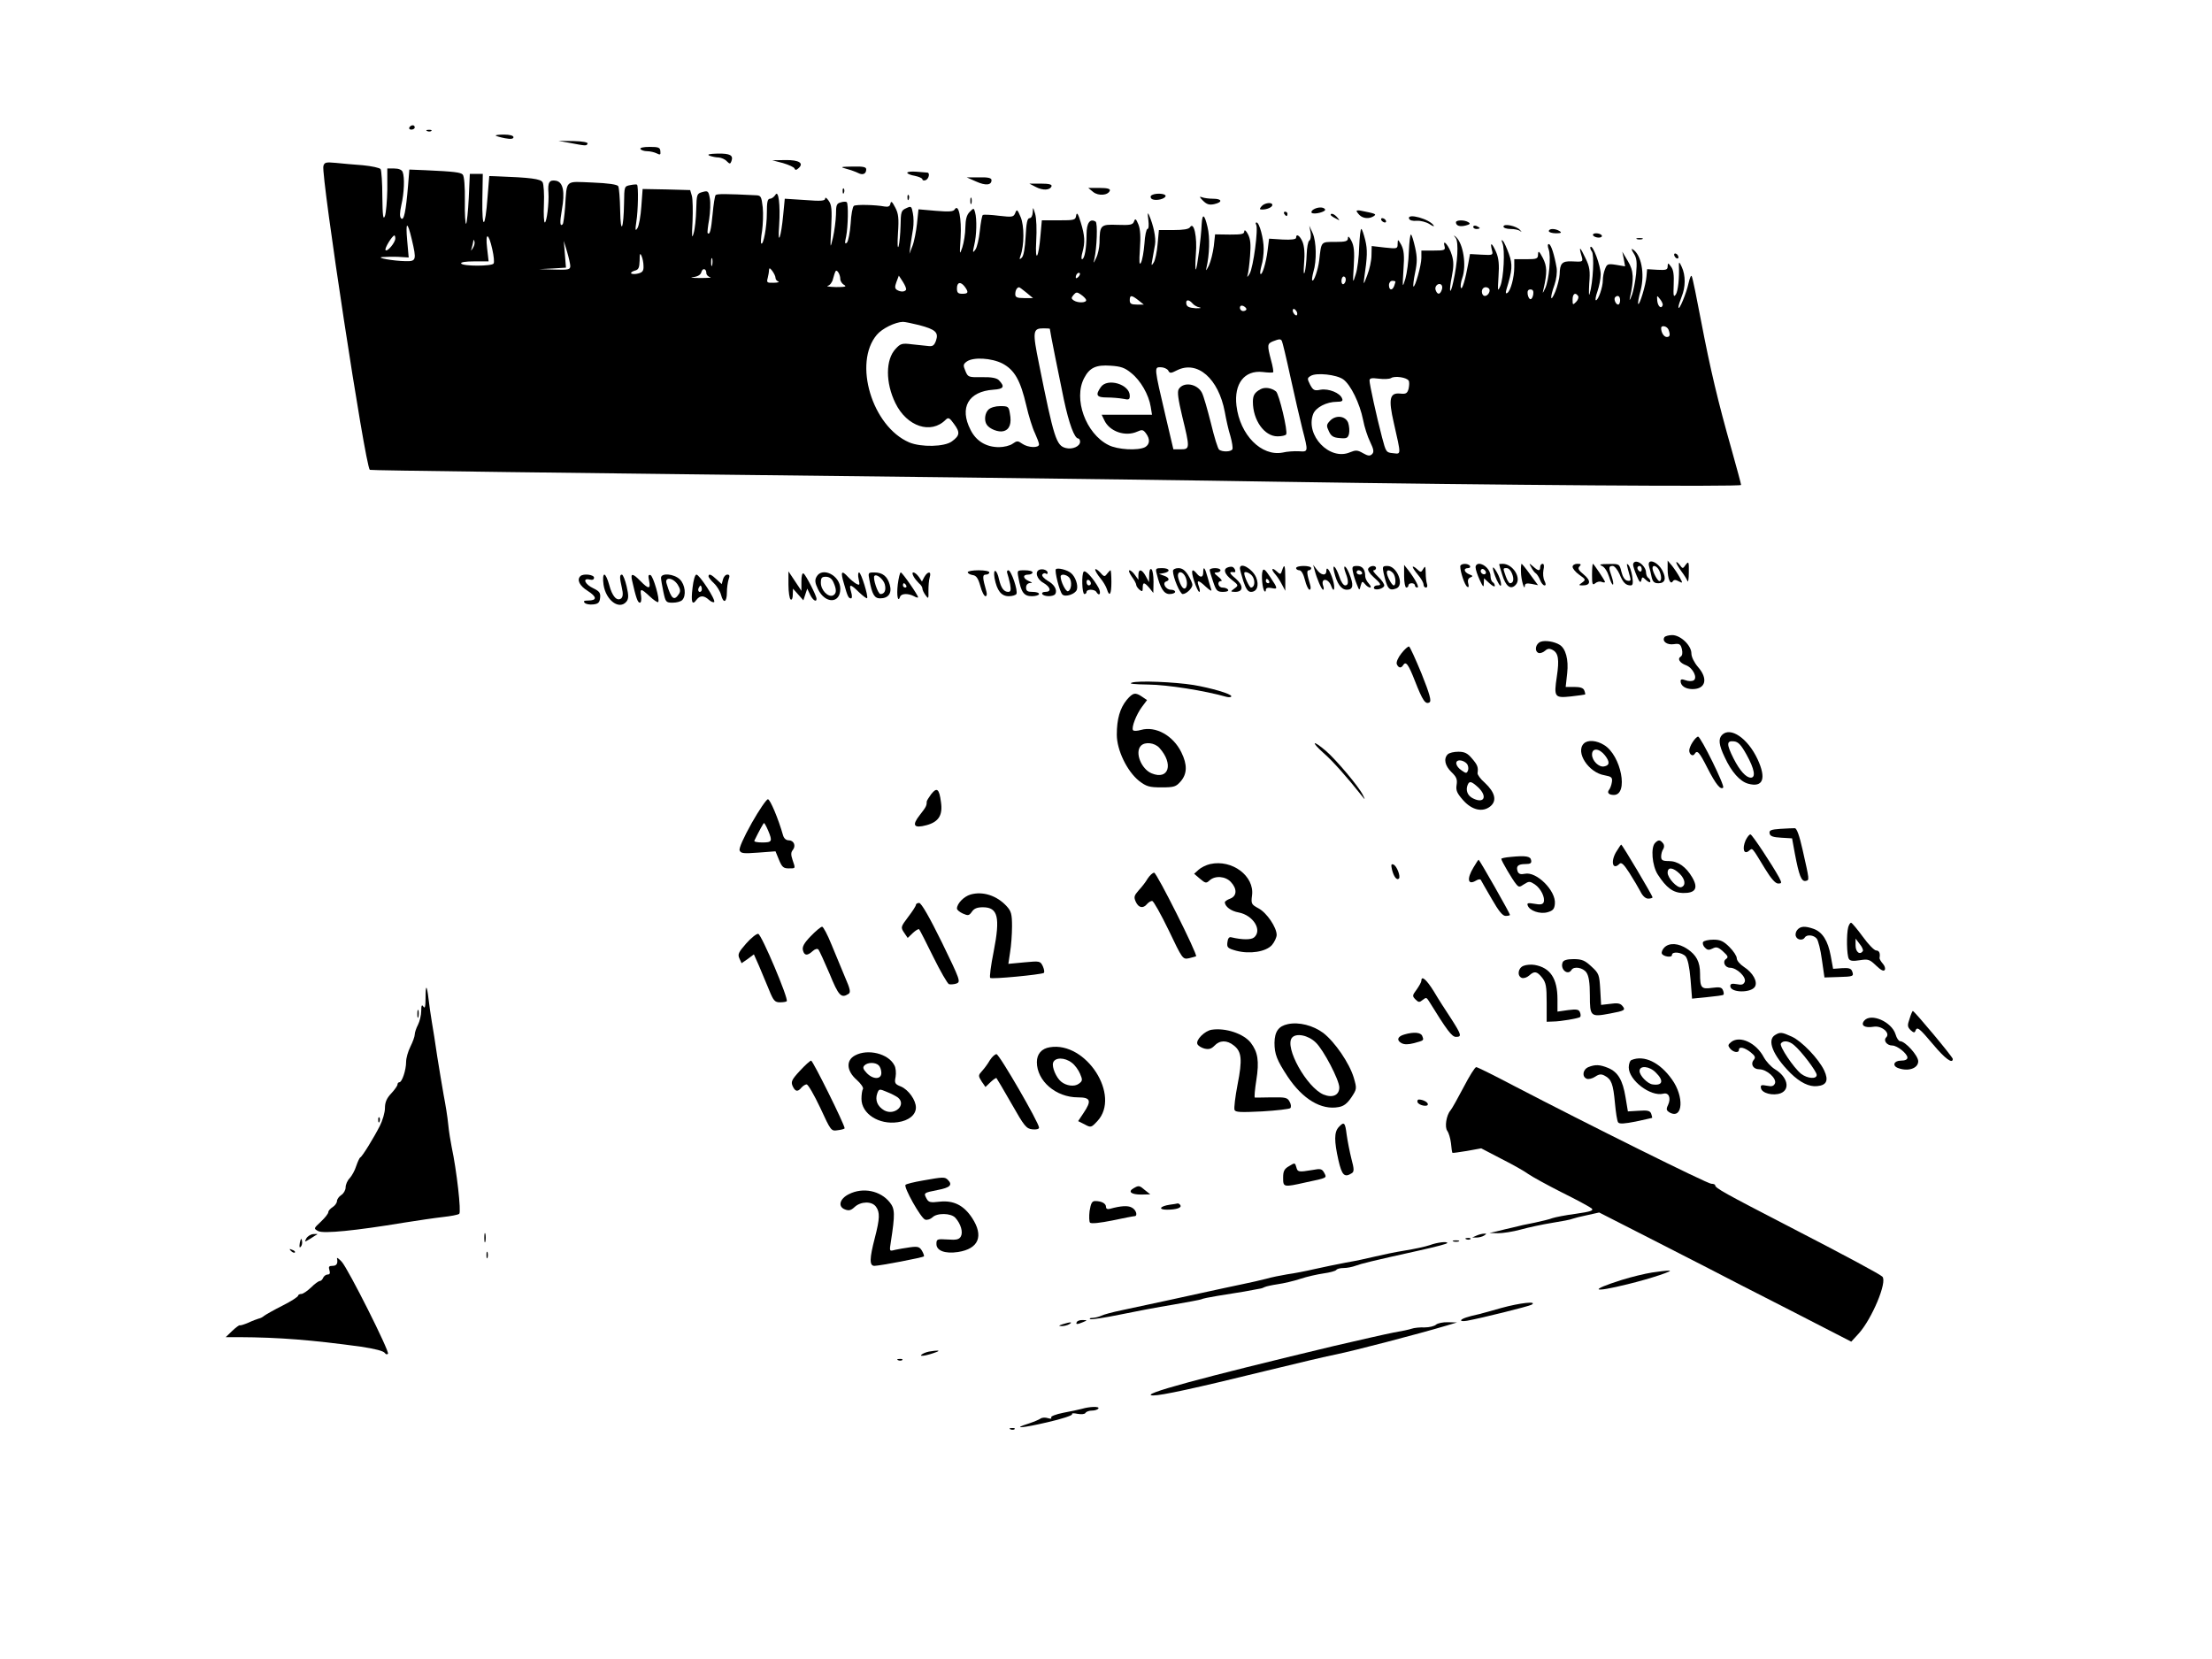 <?xml version="1.0" standalone="no"?>
<!DOCTYPE svg PUBLIC "-//W3C//DTD SVG 20010904//EN"
 "http://www.w3.org/TR/2001/REC-SVG-20010904/DTD/svg10.dtd">
<svg version="1.0" xmlns="http://www.w3.org/2000/svg"
 width="1024pt" height="768pt" viewBox="0 0 1024 768"
 preserveAspectRatio="xMidYMid meet">

<g transform="translate(0,768) scale(0.1,-0.1)"
fill="#000000" stroke="none">
<path d="M1895 7090 c-3 -5 1 -10 9 -10 9 0 16 5 16 10 0 6 -4 10 -9 10 -6 0
-13 -4 -16 -10z"/>
<path d="M1978 7073 c7 -3 16 -2 19 1 4 3 -2 6 -13 5 -11 0 -14 -3 -6 -6z"/>
<path d="M2295 7052 c2 -2 22 -8 43 -12 27 -5 39 -3 39 5 0 7 -17 12 -44 12
-23 0 -41 -2 -38 -5z"/>
<path d="M2635 7019 c79 -15 80 -15 85 -4 3 6 -22 11 -65 12 l-70 1 50 -9z"/>
<path d="M2965 6990 c3 -5 17 -10 31 -10 14 0 34 -5 44 -10 16 -8 19 -7 17 10
-1 17 -8 20 -50 20 -29 0 -46 -4 -42 -10z"/>
<path d="M3285 6959 c11 -4 30 -8 42 -8 12 -1 29 -8 37 -17 14 -14 17 -14 22
0 10 27 -6 36 -64 35 -39 -1 -51 -4 -37 -10z"/>
<path d="M3625 6925 c27 -8 51 -19 53 -25 3 -8 8 -8 17 0 29 24 5 40 -59 39
l-61 -1 50 -13z"/>
<path d="M1497 6911 c-11 -44 193 -1386 215 -1406 3 -3 800 -13 2718 -35 470
-6 1136 -14 1480 -20 1035 -16 2150 -24 2150 -15 0 5 -20 78 -44 164 -63 222
-99 374 -141 594 -20 106 -39 199 -43 207 -3 9 -9 -4 -15 -30 -10 -48 -46
-134 -47 -112 0 7 7 29 15 49 18 44 19 98 0 138 -10 22 -13 24 -13 10 3 -61
-4 -123 -14 -138 -11 -15 -12 -7 -10 45 2 45 -1 69 -12 83 -14 19 -15 19 -16
2 0 -16 -7 -18 -47 -16 l-48 3 -3 -34 c-3 -39 -32 -134 -38 -127 -3 2 2 31 11
63 20 77 3 166 -37 190 -7 5 -5 -4 5 -19 14 -22 16 -39 11 -95 -4 -37 -13 -83
-21 -102 -7 -19 -11 -24 -8 -10 20 88 18 127 -9 171 l-26 44 7 -34 6 -34 -42
7 c-38 6 -42 4 -51 -20 -6 -14 -10 -37 -10 -51 0 -32 -21 -93 -32 -93 -4 0 -1
19 7 41 8 23 15 59 15 79 0 40 -36 137 -47 127 -3 -4 0 -13 6 -21 12 -15 6
-143 -10 -196 -4 -14 -4 7 -2 47 5 60 2 78 -17 117 -25 53 -32 59 -20 16 10
-33 10 -33 -44 -30 -45 2 -55 -10 -56 -60 -1 -19 -10 -55 -20 -80 -23 -55 -26
-30 -4 31 9 26 13 58 10 79 -10 59 -26 110 -36 110 -6 0 -6 -9 -1 -24 12 -30
2 -143 -16 -181 -12 -25 -13 -26 -8 -5 18 79 17 107 -3 146 -17 32 -21 35 -22
17 0 -21 -5 -23 -55 -23 l-55 0 0 -37 c0 -47 -17 -110 -32 -119 -8 -5 -9 0 -4
17 27 88 29 113 11 164 -10 27 -22 55 -28 60 -7 7 -7 3 -2 -10 13 -29 6 -164
-10 -200 -12 -27 -12 -23 -8 45 4 55 1 85 -11 113 -19 43 -29 49 -20 11 7 -25
6 -26 -47 -23 l-54 3 -8 -44 c-13 -73 -29 -126 -34 -112 -3 7 0 27 6 44 21 59
5 160 -29 191 -12 10 -12 9 -1 -5 14 -19 9 -112 -11 -201 -15 -70 -22 -50 -7
23 9 46 9 70 0 99 -12 42 -44 80 -34 42 5 -19 1 -21 -51 -21 l-56 0 0 -34 c0
-34 -30 -140 -37 -132 -2 2 1 31 8 64 10 48 10 71 0 116 -7 31 -15 58 -19 60
-4 2 -8 -33 -10 -78 -1 -44 -9 -101 -16 -126 -14 -45 -14 -44 -9 41 5 67 2 91
-10 115 -16 28 -16 28 -17 5 0 -23 -2 -23 -60 -17 l-60 7 -1 -43 c0 -24 -9
-65 -20 -93 -16 -43 -18 -45 -14 -15 15 103 16 133 5 179 -7 28 -15 51 -18 51
-4 0 -8 -37 -10 -83 -1 -46 -8 -103 -16 -127 -14 -45 -14 -44 -9 40 4 66 1 92
-11 115 -10 20 -16 24 -16 13 0 -15 -10 -18 -60 -18 -66 0 -63 3 -73 -85 -5
-43 -25 -101 -32 -93 -3 2 0 20 5 39 16 52 14 140 -3 179 l-16 35 6 -31 c3
-18 0 -35 -6 -38 -6 -4 -11 -33 -12 -64 -1 -31 -5 -68 -9 -82 -5 -15 -6 1 -3
42 4 44 1 78 -7 98 -12 29 -30 41 -30 19 0 -7 -22 -10 -62 -8 l-63 4 -7 -55
c-7 -57 -25 -116 -33 -108 -3 2 0 20 5 39 6 18 10 53 10 77 0 47 -20 122 -33
122 -5 0 -5 -4 -2 -10 11 -17 -13 -198 -30 -227 -9 -15 -13 -19 -10 -8 4 11 9
52 12 91 4 53 2 77 -10 100 -9 17 -16 22 -17 13 0 -13 -12 -15 -67 -15 l-68 1
-6 -55 c-4 -30 -14 -71 -23 -90 -12 -23 -15 -27 -11 -10 14 60 17 141 5 189
-14 60 -24 65 -27 14 -3 -67 -21 -204 -27 -210 -3 -4 -3 28 0 70 7 79 -9 154
-27 125 -6 -9 -31 -13 -76 -13 l-68 0 -6 -65 c-3 -36 -11 -74 -18 -85 -11 -18
-12 -16 -6 15 3 19 9 50 12 68 5 31 -7 89 -28 137 -6 14 -7 7 -3 -22 3 -25 2
-43 -4 -43 -5 0 -12 -31 -14 -68 -3 -38 -10 -77 -16 -88 -8 -14 -9 2 -5 63 4
57 2 92 -7 114 -11 27 -15 29 -20 14 -6 -16 -17 -18 -77 -16 -79 3 -82 -1 -83
-84 -1 -22 -7 -53 -16 -70 -12 -26 -13 -26 -8 -5 12 53 16 167 6 174 -26 16
-42 -6 -42 -59 0 -63 -9 -115 -21 -115 -4 0 -3 15 2 32 13 47 11 77 -8 139
-12 40 -18 48 -21 32 -3 -22 -8 -23 -81 -23 l-78 0 -6 -67 c-9 -111 -26 -134
-20 -28 3 50 1 106 -5 125 -10 33 -10 33 -11 8 -1 -17 -7 -28 -15 -28 -10 0
-15 -22 -18 -85 -3 -53 -9 -90 -18 -98 -10 -10 -12 -8 -6 8 18 49 18 140 1
180 -15 36 -18 38 -25 19 -8 -19 -13 -20 -75 -13 -37 5 -71 6 -75 4 -4 -3 -10
-36 -14 -74 -4 -37 -13 -77 -21 -87 -12 -17 -13 -14 -5 21 11 45 13 120 4 152
-6 21 -6 21 -25 2 -14 -14 -19 -34 -20 -71 0 -29 -7 -71 -14 -93 -13 -38 -13
-36 -8 45 5 88 -9 159 -27 131 -6 -11 -26 -12 -88 -7 l-80 7 -7 -67 c-4 -36
-13 -83 -21 -103 l-14 -36 5 40 c3 22 9 57 12 77 3 20 3 52 -1 71 -6 33 -8 34
-31 23 -23 -10 -25 -17 -26 -81 -1 -38 -5 -81 -9 -95 -5 -14 -6 11 -3 60 5 71
2 92 -13 120 -14 27 -19 31 -22 17 -2 -12 -10 -16 -27 -13 -43 8 -131 10 -142
3 -6 -4 -13 -41 -15 -82 -3 -42 -11 -81 -17 -88 -10 -9 -11 -3 -4 28 9 45 11
150 3 159 -3 3 -16 3 -28 -1 -19 -5 -22 -12 -22 -57 -1 -28 -7 -76 -14 -106
-13 -55 -13 -54 -8 46 4 84 2 106 -12 125 -9 13 -16 17 -16 10 0 -11 -18 -13
-94 -7 l-93 6 -7 -72 c-10 -109 -27 -153 -19 -51 6 95 -3 168 -18 140 -6 -9
-17 -17 -24 -17 -12 0 -15 -15 -15 -67 0 -64 -16 -150 -26 -140 -3 2 -1 29 4
58 4 30 6 79 3 109 -6 50 -8 55 -31 56 -140 7 -180 7 -187 1 -4 -5 -10 -44
-14 -88 -7 -74 -13 -99 -23 -88 -2 2 1 31 7 64 5 33 7 77 3 97 -6 34 -9 36
-34 29 -26 -7 -27 -10 -29 -82 -1 -41 -6 -90 -12 -109 -8 -28 -9 -16 -5 55 2
50 1 102 -3 118 l-8 27 -110 3 -110 2 -6 -81 c-3 -44 -11 -89 -18 -100 -10
-16 -11 -10 -5 31 8 49 10 163 3 170 -2 2 -16 1 -31 -2 -28 -5 -28 -7 -29 -82
-2 -123 -16 -152 -18 -36 -1 55 -5 106 -9 113 -5 8 -46 14 -120 17 -129 5
-117 16 -126 -114 -3 -40 -8 -76 -11 -79 -13 -13 -14 8 -4 66 15 84 6 128 -26
135 -32 6 -40 -7 -36 -56 3 -46 -8 -137 -17 -137 -4 0 -6 38 -4 85 2 46 -1 92
-6 101 -9 16 -54 22 -217 28 l-30 1 -8 -98 c-11 -148 -26 -155 -24 -12 l2 120
-30 0 -30 0 -5 -112 c-3 -62 -9 -115 -12 -119 -4 -3 -7 44 -6 105 1 67 -3 116
-10 123 -10 10 -39 14 -172 20 l-75 3 -6 -75 c-10 -118 -19 -164 -32 -151 -7
7 -7 25 1 62 13 55 16 128 6 153 -4 10 -18 16 -39 16 l-32 0 0 -97 c-1 -54 -6
-109 -11 -123 -8 -20 -11 0 -12 90 0 63 -4 120 -8 127 -4 6 -41 14 -82 18 -41
3 -98 8 -126 11 -45 4 -52 3 -57 -15z m409 -338 c23 -97 21 -103 -28 -102 -58
1 -141 16 -108 19 14 1 47 2 73 1 l49 -3 -7 79 c-8 89 1 91 21 6z m-76 3 c0
-19 -37 -63 -45 -54 -7 6 31 68 41 68 2 0 4 -6 4 -14z m449 -50 c7 -31 10 -60
6 -66 -8 -13 -142 -13 -150 0 -4 6 19 10 60 10 l67 0 -7 61 c-9 76 7 72 24 -5z
m-89 7 c-11 -17 -11 -17 -6 0 3 10 6 24 7 30 0 9 2 9 5 0 3 -7 0 -20 -6 -30z
m450 -85 c0 -16 -9 -18 -72 -16 l-73 2 62 3 63 4 -5 62 -5 62 15 -50 c8 -27
15 -58 15 -67z m339 0 c1 -22 -5 -29 -24 -34 -14 -4 -29 -3 -33 0 -3 4 4 9 16
13 18 4 22 13 23 47 0 32 2 37 9 21 5 -11 9 -32 9 -47z m318 5 c-3 -10 -5 -4
-5 12 0 17 2 24 5 18 2 -7 2 -21 0 -30z m-27 -38 c0 -7 8 -16 18 -18 9 -3 -12
-4 -48 -4 -36 0 -50 2 -31 4 22 3 35 11 38 24 6 20 23 16 23 -6z m320 -21 c0
-7 6 -15 13 -17 6 -3 -3 -6 -22 -6 -30 -1 -33 1 -27 22 3 12 6 29 6 37 1 11 4
10 15 -4 8 -11 15 -25 15 -32z m300 -6 c0 -9 8 -22 18 -27 13 -8 4 -10 -38
-10 -30 1 -47 3 -38 6 10 2 21 17 24 31 4 15 9 31 12 36 6 11 22 -14 22 -36z
m1102 10 c-7 -7 -12 -8 -12 -2 0 14 12 26 19 19 2 -3 -1 -11 -7 -17z m-798
-60 c-7 -10 -25 -10 -42 0 -10 7 -10 15 -2 37 l11 29 19 -29 c10 -16 17 -32
14 -37z m2036 48 c0 -8 -4 -18 -10 -21 -5 -3 -10 3 -10 14 0 12 5 21 10 21 6
0 10 -6 10 -14z m230 -10 c0 -2 -3 -11 -6 -20 -9 -23 -24 -20 -24 4 0 11 7 20
15 20 8 0 15 -2 15 -4z m-1994 -23 c19 -26 17 -33 -11 -33 -20 0 -25 5 -25 25
0 29 17 33 36 8z m2208 -16 c-8 -22 -20 -22 -28 0 -7 18 14 37 27 24 4 -4 5
-15 1 -24z m-1922 -12 l30 -25 -41 0 c-33 0 -41 4 -41 18 0 18 8 32 18 32 2 0
17 -11 34 -25z m2141 19 c9 -10 -4 -34 -19 -34 -8 0 -14 9 -14 20 0 19 19 27
33 14z m205 -26 c-2 -13 -7 -23 -13 -23 -5 0 -11 10 -13 23 -2 15 2 22 13 22
11 0 15 -7 13 -22z m-2070 -26 c4 -14 -37 -16 -57 -3 -12 8 -13 12 -1 26 11
13 16 14 33 2 12 -8 23 -19 25 -25z m2278 17 c3 -6 -1 -18 -10 -27 -15 -15
-16 -14 -16 11 0 27 13 36 26 16z m-2036 -19 l25 -20 -32 0 c-26 0 -33 4 -33
20 0 25 8 25 40 0z m2230 0 c0 -11 -4 -20 -9 -20 -11 0 -22 26 -14 34 12 12
23 5 23 -14z m197 -23 c-6 -19 -22 -6 -25 20 -2 27 -2 27 13 8 8 -10 14 -23
12 -28z m-2177 9 c6 -8 21 -17 33 -19 12 -3 4 -4 -18 -4 -29 2 -41 7 -43 20
-4 21 11 22 28 3z m250 -27 c0 -5 -7 -9 -15 -9 -8 0 -15 7 -15 15 0 9 6 12 15
9 8 -4 15 -10 15 -15z m234 -14 c3 -8 1 -15 -3 -15 -5 0 -11 7 -15 15 -3 8 -1
15 3 15 5 0 11 -7 15 -15z m-1749 -60 c76 -20 91 -34 78 -72 -8 -22 -15 -27
-34 -25 -13 1 -47 5 -76 8 -47 6 -54 4 -77 -21 -47 -50 -47 -157 -1 -251 53
-109 165 -146 233 -77 12 12 18 9 38 -19 29 -39 28 -54 -9 -81 -34 -26 -143
-28 -198 -5 -172 74 -260 368 -150 498 24 29 85 59 121 60 9 0 43 -7 75 -15z
m3469 -21 c9 -24 7 -34 -8 -34 -13 0 -26 20 -26 41 0 15 27 10 34 -7z m-2864
4 c0 -9 45 -232 65 -328 24 -112 49 -180 67 -180 4 0 8 -7 8 -15 0 -21 -35
-37 -66 -29 -44 11 -55 45 -124 389 -31 152 -29 165 21 165 16 0 29 -1 29 -2z
m1074 -56 c3 -5 21 -80 40 -168 19 -87 44 -195 55 -239 28 -108 28 -107 -16
-104 -21 1 -55 -1 -75 -6 -98 -19 -198 81 -214 217 -12 102 37 165 121 156 24
-3 46 -4 49 -1 2 2 -2 28 -10 56 -18 69 -18 76 9 87 29 11 35 12 41 2z m-1293
-105 c56 -30 83 -78 110 -194 11 -48 29 -106 40 -128 10 -22 19 -46 19 -52 0
-18 -51 -16 -78 3 -20 14 -24 14 -44 0 -12 -9 -41 -16 -63 -16 -60 0 -106 28
-132 80 -53 103 -10 178 106 186 48 3 54 14 25 44 -10 10 -34 15 -79 14 -62
-1 -64 0 -76 29 -11 26 -10 31 6 43 30 22 115 17 166 -9z m596 -44 c43 -34 81
-100 90 -156 l6 -37 -116 0 -117 0 12 -25 c24 -53 98 -78 153 -53 22 10 27 9
40 -8 20 -27 18 -51 -4 -64 -33 -17 -128 -12 -170 10 -105 53 -163 214 -112
310 25 48 55 62 123 57 46 -3 65 -9 95 -34z m171 12 c7 -14 12 -14 41 1 95 47
192 -39 221 -193 6 -34 17 -84 26 -112 8 -28 12 -56 9 -61 -7 -12 -45 -13 -61
-2 -6 4 -23 59 -38 122 -16 63 -34 127 -42 142 -22 42 -85 52 -107 17 -8 -12
-3 -47 16 -127 36 -147 36 -152 -7 -152 l-34 0 -36 153 c-54 230 -53 227 -23
227 14 0 30 -7 35 -15z m810 -41 c35 -25 77 -112 92 -187 6 -33 21 -79 33
-103 17 -35 18 -47 9 -56 -10 -10 -19 -9 -42 4 -26 15 -34 15 -61 4 -94 -40
-207 79 -170 177 12 31 62 57 110 57 23 0 29 4 24 15 -9 26 -62 47 -99 41 -29
-6 -35 -3 -49 23 -14 28 -14 31 3 41 26 16 119 6 150 -16z m303 -6 c4 -6 3
-22 0 -37 -6 -22 -12 -26 -39 -23 -49 5 -55 -25 -30 -134 35 -155 35 -146 -3
-142 -32 3 -33 5 -51 73 -26 99 -58 246 -58 263 0 12 10 13 43 9 23 -3 49 -2
57 3 17 11 72 3 81 -12z"/>
<path d="M5835 5878 c-27 -15 -35 -28 -35 -58 0 -85 53 -160 114 -160 19 0 37
4 40 9 9 13 -33 188 -47 199 -22 17 -52 21 -72 10z"/>
<path d="M4576 5784 c-17 -16 -21 -51 -8 -70 13 -20 54 -36 77 -30 29 7 39 36
30 82 -5 32 -8 34 -45 34 -22 0 -45 -7 -54 -16z"/>
<path d="M5096 5888 c-26 -37 -20 -48 28 -48 24 0 58 -3 75 -6 27 -6 31 -4 31
14 0 53 -104 84 -134 40z"/>
<path d="M6156 5731 c-16 -17 -16 -23 -4 -48 10 -22 21 -29 50 -31 32 -3 38 0
43 20 3 13 1 36 -4 51 -13 33 -59 37 -85 8z"/>
<path d="M3920 6898 c19 -5 43 -14 53 -19 21 -11 37 -4 37 17 0 11 -14 14 -62
13 -59 -1 -61 -2 -28 -11z"/>
<path d="M4200 6880 c0 -4 16 -11 35 -14 19 -4 35 -11 35 -16 0 -5 7 -7 15 -4
15 6 21 34 8 35 -5 0 -27 2 -50 4 -24 2 -43 0 -43 -5z"/>
<path d="M4518 6840 c44 -20 72 -18 72 6 0 10 -15 14 -57 13 l-58 0 43 -19z"/>
<path d="M4794 6815 c34 -18 67 -16 74 3 2 8 -11 12 -50 12 l-53 0 29 -15z"/>
<path d="M3901 6794 c0 -11 3 -14 6 -6 3 7 2 16 -1 19 -3 4 -6 -2 -5 -13z"/>
<path d="M5061 6791 c24 -19 69 -16 77 7 2 8 -12 12 -48 12 l-52 0 23 -19z"/>
<path d="M5343 6781 c-15 -4 -20 -10 -14 -19 8 -13 56 -8 66 8 7 11 -26 17
-52 11z"/>
<path d="M4201 6764 c0 -11 3 -14 6 -6 3 7 2 16 -1 19 -3 4 -6 -2 -5 -13z"/>
<path d="M4492 6750 c0 -14 2 -19 5 -12 2 6 2 18 0 25 -3 6 -5 1 -5 -13z"/>
<path d="M5569 6751 c17 -17 29 -21 52 -16 40 9 37 25 -5 25 -19 0 -42 3 -52
7 -13 5 -12 1 5 -16z"/>
<path d="M5840 6725 c-10 -12 -10 -15 3 -15 23 0 47 11 47 21 0 15 -37 10 -50
-6z"/>
<path d="M6080 6710 c-8 -5 -11 -12 -8 -15 10 -10 69 5 62 16 -7 12 -35 11
-54 -1z"/>
<path d="M6280 6703 c0 -2 6 -11 14 -19 17 -16 44 -18 65 -5 15 10 10 12 -61
26 -10 2 -18 1 -18 -2z"/>
<path d="M5945 6690 c3 -5 8 -10 11 -10 2 0 4 5 4 10 0 6 -5 10 -11 10 -5 0
-7 -4 -4 -10z"/>
<path d="M6160 6685 c0 -2 10 -10 23 -16 20 -11 21 -11 8 4 -13 16 -31 23 -31
12z"/>
<path d="M6523 6668 c2 -8 17 -12 36 -10 17 1 44 -6 58 -15 15 -10 24 -13 20
-7 -18 30 -124 59 -114 32z"/>
<path d="M6395 6660 c3 -5 11 -10 16 -10 6 0 7 5 4 10 -3 6 -11 10 -16 10 -6
0 -7 -4 -4 -10z"/>
<path d="M6740 6651 c0 -16 18 -22 45 -15 20 5 23 9 13 15 -18 12 -58 11 -58
0z"/>
<path d="M6820 6630 c0 -6 7 -10 15 -10 8 0 15 2 15 4 0 2 -7 6 -15 10 -8 3
-15 1 -15 -4z"/>
<path d="M6960 6631 c0 -6 15 -11 33 -11 18 0 38 -4 45 -10 8 -6 7 -4 -1 5
-16 19 -77 32 -77 16z"/>
<path d="M7170 6610 c0 -5 15 -10 33 -10 24 0 28 3 17 10 -20 13 -50 13 -50 0z"/>
<path d="M7375 6590 c3 -5 15 -10 26 -10 11 0 17 5 14 10 -3 6 -15 10 -26 10
-11 0 -17 -4 -14 -10z"/>
<path d="M7578 6573 c6 -2 18 -2 25 0 6 3 1 5 -13 5 -14 0 -19 -2 -12 -5z"/>
<path d="M7750 6501 c0 -5 5 -13 10 -16 6 -3 10 -2 10 4 0 5 -4 13 -10 16 -5
3 -10 2 -10 -4z"/>
<path d="M7560 5066 c0 -7 8 -31 17 -52 12 -29 18 -34 21 -21 4 18 5 18 23 1
10 -9 19 -12 19 -6 0 6 -4 14 -10 17 -5 3 -10 15 -10 25 0 22 -26 50 -46 50
-8 0 -14 -6 -14 -14z m40 -22 c0 -8 -4 -12 -10 -9 -5 3 -10 10 -10 16 0 5 5 9
10 9 6 0 10 -7 10 -16z"/>
<path d="M7634 5058 c4 -13 9 -35 12 -50 5 -21 12 -28 31 -28 31 0 38 21 19
58 -23 44 -73 60 -62 20z m46 -17 c12 -24 13 -51 2 -51 -9 0 -32 44 -32 60 0
17 19 11 30 -9z"/>
<path d="M7720 5045 c0 -44 13 -74 24 -56 5 8 13 8 27 0 19 -10 20 -9 5 18 -8
15 -24 39 -35 53 l-21 25 0 -40z"/>
<path d="M7760 5076 c0 -5 11 -23 23 -40 13 -17 26 -38 29 -46 3 -8 6 10 6 40
1 50 -1 53 -14 36 -14 -20 -14 -20 -29 0 -8 10 -15 15 -15 10z"/>
<path d="M6760 5058 c0 -26 21 -88 32 -94 7 -5 9 0 5 15 -4 15 0 24 10 28 13
5 12 8 -5 14 -25 10 -29 29 -6 29 8 0 12 5 9 10 -9 14 -45 12 -45 -2z"/>
<path d="M6831 5053 c0 -10 9 -36 19 -58 16 -34 19 -36 19 -16 l1 24 25 -23
c14 -13 25 -18 25 -12 0 6 -4 14 -10 17 -5 3 -10 16 -10 29 0 26 -28 56 -53
56 -10 0 -17 -8 -16 -17z m46 -29 c-9 -9 -28 6 -21 18 4 6 10 6 17 -1 6 -6 8
-13 4 -17z"/>
<path d="M6940 5068 c0 -2 6 -23 14 -48 16 -54 39 -72 62 -48 30 30 -12 98
-60 98 -9 0 -16 -1 -16 -2z m60 -44 c10 -26 6 -44 -10 -44 -4 0 -13 14 -19 31
-14 40 -14 39 4 39 9 0 20 -12 25 -26z"/>
<path d="M7041 5033 c0 -36 17 -93 18 -64 1 10 9 12 31 8 l30 -6 -36 49 c-20
28 -38 50 -40 50 -2 0 -4 -17 -3 -37z"/>
<path d="M7089 5053 c6 -12 16 -25 22 -28 5 -4 14 -18 19 -31 5 -13 14 -24 20
-24 7 0 7 6 0 21 -6 11 -8 33 -5 50 4 18 3 29 -4 29 -6 0 -11 -7 -11 -15 0
-20 -9 -19 -33 3 -19 16 -20 16 -8 -5z"/>
<path d="M7280 5056 c0 -8 14 -25 31 -37 30 -21 31 -23 13 -36 -17 -12 -17
-13 3 -13 37 0 39 22 5 50 -25 20 -29 29 -20 38 9 9 7 12 -10 12 -12 0 -22 -6
-22 -14z"/>
<path d="M7370 5019 c0 -44 2 -50 15 -39 8 7 22 10 30 6 8 -3 15 -3 15 0 0 6
-52 84 -56 84 -2 0 -4 -23 -4 -51z"/>
<path d="M7416 5060 c12 -5 25 -25 33 -50 7 -23 15 -39 18 -36 3 3 0 19 -6 37
-15 42 -14 49 5 49 8 0 22 -17 31 -37 16 -40 29 -53 52 -53 10 0 12 10 7 43
-4 23 -12 47 -18 52 -10 10 -9 5 8 -56 5 -16 2 -20 -13 -17 -11 2 -21 17 -27
41 -9 37 -10 37 -60 36 -38 0 -46 -2 -30 -9z"/>
<path d="M5683 5053 c-22 -8 -14 -31 19 -57 32 -25 32 -26 13 -40 -20 -15 -20
-15 3 -16 39 0 39 30 2 62 -31 25 -32 33 -7 29 12 -2 3 22 -9 25 -5 1 -15 0
-21 -3z"/>
<path d="M5740 5049 c0 -5 7 -32 16 -60 12 -35 21 -49 35 -49 28 0 39 30 24
67 -17 40 -75 73 -75 42z m60 -40 c12 -22 7 -49 -9 -49 -7 0 -31 51 -31 66 0
14 31 0 40 -17z"/>
<path d="M5935 5039 c-6 -19 -8 -20 -26 -3 -22 20 -26 8 -5 -15 8 -9 22 -30
30 -46 l16 -30 0 58 c0 60 -4 71 -15 36z"/>
<path d="M6000 5050 c0 -5 7 -10 15 -10 9 0 19 -17 26 -45 6 -25 16 -45 21
-45 6 0 7 10 3 23 -15 50 -17 67 -6 67 6 0 11 5 11 10 0 6 -16 10 -35 10 -19
0 -35 -4 -35 -10z"/>
<path d="M6086 5040 c10 -39 32 -90 39 -90 4 0 4 9 0 19 -12 37 25 35 38 -3
13 -35 19 -8 7 31 -14 44 -30 65 -30 40 0 -24 -25 -21 -44 6 l-17 22 7 -25z"/>
<path d="M6176 5033 c13 -55 33 -83 59 -83 30 0 33 22 10 77 -17 41 -31 40
-15 -1 14 -37 13 -56 -3 -56 -8 0 -20 18 -27 41 -16 47 -34 64 -24 22z"/>
<path d="M6263 5033 c3 -16 11 -41 18 -58 12 -30 12 -30 18 -6 6 21 8 22 20 7
7 -9 18 -16 24 -16 5 0 3 8 -6 18 -10 10 -17 26 -17 34 0 32 -13 48 -37 48
-22 0 -25 -3 -20 -27z m42 -3 c3 -5 -1 -10 -9 -10 -9 0 -16 5 -16 10 0 6 4 10
9 10 6 0 13 -4 16 -10z"/>
<path d="M6334 5048 c-4 -6 6 -23 24 -39 36 -32 39 -39 17 -39 -8 0 -15 -5
-15 -11 0 -14 42 -7 48 9 2 7 -11 26 -28 42 -18 17 -27 30 -21 30 6 0 11 5 11
10 0 14 -27 13 -36 -2z"/>
<path d="M6405 5028 c17 -74 25 -85 59 -72 39 15 3 104 -41 104 -23 0 -24 -3
-18 -32z m43 0 c14 -14 16 -58 4 -58 -9 0 -32 44 -32 60 0 14 14 12 28 -2z"/>
<path d="M6500 5013 c0 -29 5 -53 10 -53 6 0 10 5 10 10 0 6 7 10 15 10 8 0
15 -4 15 -10 0 -5 5 -10 11 -10 11 0 -9 38 -42 81 l-19 24 0 -52z"/>
<path d="M6540 5055 c0 -4 11 -20 25 -37 14 -16 25 -36 25 -44 0 -8 5 -14 11
-14 6 0 8 7 5 16 -3 9 -6 32 -6 52 -1 31 -2 34 -11 19 -10 -18 -12 -18 -30 -1
-10 9 -19 14 -19 9z"/>
<path d="M6911 5050 c0 -8 8 -33 18 -55 13 -27 20 -33 20 -20 0 11 -8 36 -19
55 -11 19 -19 28 -19 20z"/>
<path d="M4813 5043 c-24 -8 -14 -44 17 -61 34 -20 39 -42 9 -42 -11 0 -17 -4
-14 -10 8 -13 52 -13 60 0 11 18 -4 45 -36 62 -16 10 -27 22 -24 28 4 6 11 8
16 5 5 -4 9 -2 9 3 0 12 -21 20 -37 15z"/>
<path d="M4888 5045 c-7 -8 17 -104 30 -117 14 -14 60 2 67 22 7 21 -7 61 -27
77 -17 15 -62 26 -70 18z m62 -39 c14 -18 10 -58 -6 -63 -10 -3 -34 45 -34 68
0 14 27 10 40 -5z"/>
<path d="M5070 5043 c0 -6 11 -24 24 -40 13 -15 26 -38 30 -50 12 -39 21 -25
21 32 0 30 -2 55 -4 55 -2 0 -9 -7 -16 -16 -11 -15 -14 -15 -33 7 -12 12 -22
18 -22 12z"/>
<path d="M5320 5018 l-1 -33 -15 28 c-18 33 -34 35 -34 5 l0 -22 -16 22 c-8
12 -20 22 -25 22 -6 0 -1 -13 10 -29 12 -16 21 -33 21 -39 0 -5 7 -15 15 -22
13 -10 15 -9 15 9 0 27 7 27 31 -1 l18 -23 1 52 c0 28 -4 55 -10 58 -6 4 -10
-7 -10 -27z"/>
<path d="M5355 5023 c16 -66 33 -93 59 -93 15 0 26 5 26 10 0 6 -9 10 -20 10
-23 0 -41 31 -22 38 19 6 14 19 -10 27 l-23 8 23 4 c33 7 27 23 -9 23 -29 0
-31 -2 -24 -27z"/>
<path d="M5430 5037 c0 -30 33 -107 45 -107 17 0 45 27 45 43 0 7 -9 27 -20
45 -14 22 -27 32 -45 32 -14 0 -25 -6 -25 -13z m60 -33 c12 -32 -1 -62 -17
-42 -6 7 -14 25 -18 41 -10 36 21 38 35 1z"/>
<path d="M5570 5030 c0 -24 -13 -26 -30 -5 -23 28 -28 15 -12 -35 9 -27 19
-50 24 -50 4 0 3 11 -2 25 -12 32 -3 32 33 -2 20 -18 28 -22 24 -11 -3 9 -11
35 -17 57 -12 44 -20 53 -20 21z"/>
<path d="M5600 5042 c0 -5 7 -29 16 -55 14 -42 19 -47 46 -47 17 0 27 4 23 10
-3 6 -15 10 -26 10 -20 0 -27 30 -6 30 6 0 1 9 -13 20 -20 16 -22 20 -7 20 9
0 17 5 17 10 0 6 -11 10 -25 10 -14 0 -25 -4 -25 -8z"/>
<path d="M5845 5037 c-7 -18 -1 -85 9 -94 3 -4 6 -1 6 6 0 9 9 12 25 9 32 -7
31 -3 -5 51 -23 35 -31 41 -35 28z m30 -47 c3 -5 1 -10 -4 -10 -6 0 -11 5 -11
10 0 6 2 10 4 10 3 0 8 -4 11 -10z"/>
<path d="M4480 5031 c0 -5 10 -11 22 -13 17 -2 26 -14 36 -50 7 -27 18 -48 24
-48 6 0 8 9 4 23 -18 63 -19 77 -2 77 9 0 16 5 16 10 0 6 -22 10 -50 10 -27 0
-50 -4 -50 -9z"/>
<path d="M4604 5004 c11 -58 31 -84 66 -84 16 0 32 5 35 10 9 14 -24 110 -37
110 -6 0 -8 -6 -5 -14 3 -8 9 -31 13 -50 5 -28 3 -36 -9 -36 -20 0 -33 19 -42
57 -10 49 -29 55 -21 7z"/>
<path d="M4715 5004 c12 -66 25 -84 62 -84 18 0 33 5 33 10 0 6 -13 10 -30 10
-23 0 -30 4 -30 20 0 12 7 20 18 21 13 0 12 2 -5 9 -28 12 -30 30 -3 30 11 0
20 5 20 10 0 6 -16 10 -36 10 -36 0 -36 0 -29 -36z"/>
<path d="M5017 5034 c-11 -11 -8 -104 3 -104 6 0 10 5 10 10 0 6 9 10 19 10
11 0 23 -4 26 -10 14 -23 24 -8 11 18 -23 42 -60 84 -69 76z m33 -55 c0 -5 -4
-9 -10 -9 -5 0 -10 7 -10 16 0 8 5 12 10 9 6 -3 10 -10 10 -16z"/>
<path d="M3650 4973 c0 -34 5 -65 10 -68 6 -4 10 6 10 22 l1 28 24 -27 24 -27
9 27 9 27 13 -27 c12 -26 30 -38 30 -20 0 14 -49 110 -60 117 -6 4 -10 -10
-10 -37 l0 -43 -30 45 -30 45 0 -62z"/>
<path d="M3780 5010 c-9 -16 -7 -29 7 -58 33 -68 103 -67 103 2 0 62 -84 104
-110 56z m78 -25 c16 -35 15 -54 -3 -62 -23 -8 -55 26 -55 59 0 23 4 28 23 28
16 0 28 -9 35 -25z"/>
<path d="M3907 4978 c17 -61 21 -68 33 -68 5 0 5 13 0 30 -11 38 -4 38 37 -2
18 -17 35 -30 37 -27 7 7 -28 119 -37 119 -5 0 -6 -14 -2 -31 6 -28 5 -30 -12
-21 -10 6 -27 20 -37 31 -31 34 -36 25 -19 -31z"/>
<path d="M4025 4994 c12 -65 23 -84 49 -84 39 0 56 24 45 63 -11 39 -33 57
-72 57 -28 0 -29 -1 -22 -36z m71 -19 c7 -27 -1 -45 -20 -45 -12 0 -37 75 -28
84 10 11 42 -16 48 -39z"/>
<path d="M4156 4974 c-6 -52 1 -86 11 -56 6 15 37 16 64 2 10 -6 19 -8 19 -5
0 10 -73 115 -80 115 -4 0 -10 -25 -14 -56z m39 -4 c3 -5 1 -10 -4 -10 -6 0
-11 5 -11 10 0 6 2 10 4 10 3 0 8 -4 11 -10z"/>
<path d="M4229 5012 c5 -10 17 -24 25 -32 9 -7 16 -18 16 -24 0 -7 7 -21 15
-32 13 -18 14 -16 13 21 0 22 2 50 6 63 9 28 -9 29 -25 1 l-11 -21 -14 21
c-19 26 -39 29 -25 3z"/>
<path d="M2687 5013 c-18 -17 -4 -45 33 -68 44 -28 45 -45 2 -45 -18 0 -23 -3
-15 -11 6 -6 23 -9 39 -7 23 2 30 9 32 30 3 23 -3 31 -32 45 -39 18 -51 49
-16 40 13 -3 20 0 20 9 0 14 -50 20 -63 7z"/>
<path d="M2794 4973 c11 -73 73 -118 106 -78 10 13 11 27 1 70 -7 30 -17 55
-22 55 -11 0 -11 -14 0 -62 6 -26 5 -40 -3 -48 -20 -15 -42 9 -56 63 -7 26
-17 47 -22 47 -6 0 -8 -19 -4 -47z"/>
<path d="M2926 4993 c18 -80 26 -103 36 -103 6 0 8 13 6 30 -6 38 -1 37 40 -1
18 -17 36 -29 39 -26 9 10 -23 121 -36 125 -10 3 -11 -4 -6 -27 8 -39 -3 -39
-40 -1 -36 37 -47 38 -39 3z"/>
<path d="M3060 5005 c0 -7 5 -37 11 -65 10 -47 12 -50 43 -50 18 0 37 5 44 12
20 20 14 72 -11 96 -27 26 -87 31 -87 7z m77 -31 c12 -19 14 -30 7 -42 -23
-36 -36 -27 -58 46 -11 32 28 30 51 -4z"/>
<path d="M3206 4959 c-8 -66 -2 -84 18 -56 16 21 34 22 58 0 10 -9 21 -13 24
-10 9 9 -68 127 -82 127 -7 0 -14 -27 -18 -61z m40 -16 c-10 -10 -19 5 -10 18
6 11 8 11 12 0 2 -7 1 -15 -2 -18z"/>
<path d="M3280 5012 c0 -5 11 -19 25 -32 14 -13 29 -38 33 -54 11 -42 27 -35
27 12 0 20 4 47 8 60 6 16 5 22 -6 22 -8 0 -17 -10 -20 -22 l-6 -22 -24 22
c-24 23 -37 28 -37 14z"/>
<path d="M7705 4730 c-12 -19 13 -37 44 -32 26 4 31 0 37 -23 4 -18 2 -30 -6
-35 -16 -10 -4 -29 26 -40 31 -12 54 -58 34 -70 -7 -4 -24 -4 -37 1 -17 6 -23
5 -23 -4 0 -22 23 -37 55 -37 62 0 73 49 25 103 -17 20 -30 46 -30 62 0 37
-50 85 -89 85 -16 0 -33 -5 -36 -10z"/>
<path d="M7132 4709 c-24 -9 -30 -44 -9 -52 6 -2 20 2 29 10 12 11 21 12 36 4
26 -14 31 -44 19 -123 -14 -95 -11 -100 65 -92 35 4 64 8 66 9 1 1 0 10 -4 19
-4 11 -18 16 -46 16 l-40 0 7 64 c7 63 -7 114 -35 131 -24 15 -67 22 -88 14z"/>
<path d="M6488 4656 c-16 -20 -25 -41 -22 -50 7 -18 20 -21 29 -6 13 21 24 7
55 -72 36 -92 49 -111 68 -99 9 6 1 37 -37 132 -28 68 -54 125 -58 126 -4 2
-20 -12 -35 -31z"/>
<path d="M5240 4520 c-17 -5 7 -8 76 -9 88 -1 260 -28 362 -57 12 -3 22 -2 22
3 0 11 -93 38 -175 52 -88 14 -256 21 -285 11z"/>
<path d="M5216 4440 c-31 -38 -46 -88 -46 -161 0 -71 47 -169 103 -214 34 -26
47 -30 104 -30 59 0 67 3 89 28 30 35 31 77 3 134 -38 78 -119 123 -187 104
-17 -5 -34 -6 -37 -1 -8 12 15 72 41 107 l24 32 -22 15 c-32 22 -43 20 -72
-14z m151 -222 c67 -74 44 -151 -36 -118 -48 20 -79 98 -49 128 19 19 63 14
85 -10z"/>
<path d="M7972 4278 c-18 -18 -15 -47 12 -103 31 -68 71 -113 109 -123 69 -19
85 24 43 114 -45 96 -125 151 -164 112z m114 -93 c36 -65 43 -105 19 -105 -22
0 -51 32 -80 89 -33 66 -33 83 2 79 20 -2 33 -16 59 -63z"/>
<path d="M7836 4245 c-9 -13 -16 -31 -16 -39 0 -19 17 -30 25 -16 12 19 21 10
59 -65 39 -76 61 -103 73 -91 9 8 -104 236 -116 236 -5 0 -16 -11 -25 -25z"/>
<path d="M7332 4238 c-40 -40 22 -135 96 -147 32 -6 37 -10 34 -31 -2 -14 -8
-30 -13 -36 -11 -14 -1 -24 22 -24 69 0 34 183 -45 231 -35 22 -76 25 -94 7z
m98 -55 c23 -30 22 -46 -4 -51 -24 -5 -56 26 -56 55 0 32 33 30 60 -4z"/>
<path d="M6126 4195 c43 -37 110 -113 179 -200 15 -19 16 -19 4 5 -19 39 -122
161 -170 203 -62 53 -73 46 -13 -8z"/>
<path d="M6702 4188 c-20 -20 -13 -53 17 -82 24 -23 28 -34 24 -60 -4 -25 2
-38 29 -69 41 -47 91 -59 127 -30 32 26 22 65 -25 109 -20 17 -35 38 -34 45 4
27 0 38 -26 68 -20 24 -34 31 -63 31 -20 0 -42 -5 -49 -12z m88 -43 c7 -8 9
-22 6 -31 -6 -15 -9 -15 -29 -1 -29 19 -35 47 -9 47 11 0 25 -7 32 -15z m53
-110 c44 -42 28 -77 -24 -51 -25 12 -35 37 -25 62 8 20 17 18 49 -11z"/>
<path d="M4311 4004 c-11 -15 -21 -31 -21 -35 0 -19 -3 -25 -32 -62 -38 -48
-28 -63 31 -47 56 15 76 46 67 107 -8 62 -19 70 -45 37z"/>
<path d="M3480 3870 c-38 -68 -60 -117 -56 -127 6 -14 18 -15 86 -10 l80 6 16
-39 c14 -34 21 -40 45 -40 33 0 32 -2 18 39 -8 24 -8 35 1 46 16 20 5 45 -19
45 -12 0 -22 9 -26 23 -22 78 -60 167 -70 167 -7 0 -41 -50 -75 -110z m76 -35
c21 -50 18 -55 -27 -55 -22 0 -39 3 -37 8 20 41 42 82 45 82 2 0 11 -16 19
-35z"/>
<path d="M8242 3843 c-44 -3 -53 -7 -50 -21 2 -13 16 -18 54 -20 l50 -3 13
-71 c19 -100 30 -130 50 -126 18 4 18 1 -14 143 -15 67 -27 100 -36 101 -8 0
-38 -1 -67 -3z"/>
<path d="M8081 3790 c-17 -39 -8 -68 15 -49 18 14 11 22 75 -83 28 -46 48 -68
60 -68 18 0 18 2 5 28 -33 60 -123 196 -132 199 -5 2 -15 -11 -23 -27z"/>
<path d="M7662 3778 c-21 -21 -14 -105 12 -146 40 -62 71 -85 117 -86 58 -1
72 22 43 72 -29 50 -67 76 -109 76 -29 0 -35 4 -35 21 0 11 4 27 10 35 5 9 5
19 -2 27 -13 16 -21 16 -36 1z m114 -143 c26 -26 29 -55 7 -62 -18 -6 -63 42
-63 67 0 28 25 25 56 -5z"/>
<path d="M7481 3735 c-26 -45 -15 -85 16 -54 9 9 20 -2 46 -42 19 -30 42 -69
51 -86 10 -21 24 -33 36 -33 11 0 20 3 20 6 0 8 -140 244 -145 244 -2 0 -12
-16 -24 -35z"/>
<path d="M6993 3713 c-24 -2 -43 -6 -43 -9 0 -9 52 -97 68 -116 13 -16 16 -16
38 -1 22 14 26 14 49 -1 28 -19 49 -61 41 -83 -4 -10 -16 -12 -42 -7 -29 5
-36 4 -32 -7 8 -25 57 -42 92 -32 25 7 32 15 34 39 6 60 -85 151 -139 139 -19
-4 -28 -1 -33 10 -9 25 1 35 35 35 24 0 30 4 27 18 -3 18 -24 22 -95 15z"/>
<path d="M6821 3664 c-32 -53 -26 -83 11 -61 13 8 22 8 24 2 3 -5 25 -45 50
-87 32 -56 50 -78 64 -78 11 0 20 2 20 5 0 7 -141 255 -145 255 -2 0 -12 -16
-24 -36z"/>
<path d="M5602 3680 c-18 -4 -42 -16 -53 -26 l-21 -19 27 -23 c25 -21 29 -22
44 -8 26 24 74 20 99 -7 30 -32 28 -65 -3 -77 -14 -5 -25 -13 -25 -17 1 -20
29 -41 64 -47 68 -13 111 -83 71 -116 -14 -11 -54 -11 -105 1 -10 3 -16 -5
-18 -23 -3 -24 1 -28 40 -39 64 -17 138 -5 166 26 12 14 22 36 22 47 0 35 -46
103 -84 123 -33 18 -35 21 -30 60 12 89 -92 168 -194 145z"/>
<path d="M6444 3654 c8 -32 22 -51 32 -41 9 9 -10 60 -26 65 -10 4 -11 -2 -6
-24z"/>
<path d="M5313 3613 c-9 -16 -28 -40 -42 -55 -21 -24 -23 -31 -13 -53 13 -28
34 -32 52 -10 7 8 18 15 24 14 6 0 40 -61 76 -135 64 -134 65 -136 94 -130 16
4 31 8 33 9 8 8 -182 387 -194 387 -7 0 -20 -12 -30 -27z"/>
<path d="M4493 3539 c-31 -9 -63 -42 -63 -65 0 -6 12 -16 27 -23 25 -11 29
-10 42 8 10 15 24 21 51 21 70 0 81 -46 50 -205 -13 -64 -20 -119 -16 -122 6
-7 234 15 248 23 4 3 2 16 -4 30 -12 25 -13 26 -86 19 l-74 -7 8 54 c5 29 9
83 9 120 0 57 -4 70 -25 93 -46 50 -111 70 -167 54z"/>
<path d="M4240 3491 c0 -5 -16 -30 -36 -56 -34 -45 -35 -48 -19 -72 l17 -25
24 23 c13 12 26 20 29 17 3 -3 32 -60 65 -127 33 -67 66 -124 73 -127 7 -2 23
-1 35 3 20 8 17 16 -68 191 -57 116 -95 182 -105 182 -8 0 -15 -4 -15 -9z"/>
<path d="M8556 3388 c-9 -34 -7 -131 3 -147 6 -10 20 -11 51 -6 38 6 45 4 75
-25 22 -21 35 -28 40 -20 4 6 0 19 -9 29 -9 10 -16 22 -15 27 4 22 -2 34 -16
34 -8 0 -36 28 -61 63 -25 34 -49 63 -54 65 -4 2 -10 -7 -14 -20z m68 -110
c-13 -21 -34 -6 -34 25 l0 32 19 -25 c11 -13 17 -28 15 -32z"/>
<path d="M3753 3346 c-31 -32 -40 -49 -36 -65 6 -25 20 -27 45 -4 11 10 22 13
27 7 4 -5 27 -55 51 -111 42 -103 54 -116 88 -94 11 7 8 22 -16 77 -16 38 -44
106 -63 152 -18 45 -38 82 -43 82 -6 0 -30 -20 -53 -44z"/>
<path d="M8320 3375 c-7 -8 -10 -22 -6 -30 6 -17 32 -20 41 -5 9 15 41 12 55
-5 7 -8 18 -52 24 -97 l12 -83 63 2 c71 2 74 3 65 27 -5 13 -16 16 -47 14
l-41 -3 -11 60 c-13 70 -38 110 -79 125 -40 14 -61 13 -76 -5z"/>
<path d="M3454 3312 c-35 -40 -40 -50 -31 -69 l10 -22 29 20 28 21 24 -54 c12
-29 33 -79 46 -110 20 -50 27 -58 50 -58 15 0 29 2 32 5 10 10 -117 310 -132
312 -8 1 -33 -19 -56 -45z"/>
<path d="M7884 3319 c-3 -6 0 -18 9 -26 11 -12 19 -12 35 -4 17 9 26 7 49 -14
22 -20 25 -26 14 -34 -19 -12 -6 -41 18 -41 31 0 76 -43 68 -65 -6 -13 -14
-16 -37 -11 -22 4 -30 2 -30 -9 0 -31 95 -33 114 -3 14 23 -9 65 -51 92 -18
12 -33 29 -33 40 0 10 -15 33 -34 52 -27 27 -42 34 -74 34 -23 0 -44 -5 -48
-11z"/>
<path d="M7705 3294 c-9 -9 -14 -21 -12 -28 5 -14 47 -21 47 -7 0 18 45 13 63
-6 10 -12 18 -48 23 -107 l7 -89 70 7 c39 4 73 8 75 11 3 2 2 12 -2 21 -5 13
-15 16 -50 11 -50 -7 -56 -1 -56 66 0 54 -17 86 -59 114 -40 27 -83 30 -106 7z"/>
<path d="M7234 3225 c-13 -32 24 -63 41 -35 11 18 53 11 69 -12 11 -16 16 -47
16 -106 0 -98 3 -101 93 -84 69 13 74 16 57 36 -9 11 -23 14 -55 9 l-43 -5 -4
72 c-4 68 -6 74 -41 106 -30 28 -44 34 -82 34 -31 0 -47 -5 -51 -15z"/>
<path d="M7053 3209 c-26 -10 -31 -47 -8 -56 9 -3 24 2 34 11 24 22 36 20 60
-10 18 -23 21 -41 21 -115 l0 -89 28 1 c36 0 121 15 127 21 3 3 3 13 -1 22 -5
13 -15 15 -55 10 l-49 -7 0 57 c0 96 -33 146 -105 159 -16 3 -40 1 -52 -4z"/>
<path d="M6580 3140 c0 -6 -10 -24 -22 -41 -20 -27 -21 -30 -5 -46 14 -14 18
-14 33 -2 15 12 18 12 28 -4 84 -136 107 -167 126 -167 28 0 26 9 -22 84 -24
36 -60 92 -80 126 -34 55 -58 76 -58 50z"/>
<path d="M1970 3059 c0 -38 -3 -50 -10 -39 -7 11 -10 6 -10 -20 0 -19 -7 -48
-15 -64 -8 -15 -15 -36 -15 -45 0 -9 -9 -34 -20 -56 -11 -22 -20 -53 -20 -71
0 -38 -19 -94 -31 -94 -5 0 -9 -5 -9 -11 0 -5 -13 -24 -29 -41 -21 -22 -29
-41 -29 -68 0 -20 -11 -57 -23 -81 -29 -57 -82 -143 -91 -147 -4 -2 -12 -20
-19 -40 -6 -20 -20 -45 -30 -56 -11 -11 -19 -30 -19 -43 0 -12 -9 -28 -20 -35
-11 -7 -20 -20 -20 -28 0 -8 -9 -21 -20 -28 -11 -7 -20 -17 -20 -23 0 -7 -15
-26 -34 -44 -34 -32 -35 -32 -13 -44 24 -13 174 2 397 39 63 10 144 22 180 26
36 4 70 10 76 15 10 8 -12 202 -35 309 -5 25 -13 72 -16 105 -3 33 -13 94 -21
135 -7 41 -21 122 -30 180 -8 58 -20 130 -25 160 -5 30 -12 78 -15 105 -8 68
-14 70 -14 4z"/>
<path d="M1932 2985 c0 -16 2 -22 5 -12 2 9 2 23 0 30 -3 6 -5 -1 -5 -18z"/>
<path d="M8840 2964 c-11 -31 -10 -38 5 -53 13 -12 19 -13 22 -3 8 21 17 14
82 -63 55 -66 91 -92 91 -67 0 9 -178 222 -185 222 -2 0 -9 -16 -15 -36z"/>
<path d="M8630 2955 c-18 -22 2 -35 44 -28 37 6 78 -29 58 -49 -15 -15 3 -38
28 -38 23 0 70 -38 70 -56 0 -9 -11 -14 -30 -14 -32 0 -42 -23 -14 -34 47 -18
94 -2 94 31 0 26 -60 93 -84 93 -6 0 -16 14 -21 32 -18 58 -114 100 -145 63z"/>
<path d="M5962 2939 c-43 -9 -61 -34 -62 -86 0 -53 11 -81 61 -157 70 -105
156 -156 236 -141 24 4 40 17 59 45 25 38 26 40 11 91 -20 67 -87 165 -141
207 -47 35 -113 52 -164 41z m129 -85 c36 -34 109 -174 109 -208 0 -36 -31
-50 -73 -33 -78 33 -182 220 -146 263 19 23 75 12 110 -22z"/>
<path d="M5609 2913 c-32 -5 -74 -47 -66 -66 3 -8 18 -17 32 -21 21 -5 32 -2
47 13 24 26 58 27 90 1 36 -28 40 -65 17 -181 -11 -57 -17 -109 -14 -117 4
-11 27 -12 128 -7 67 4 126 11 130 15 5 4 4 18 -3 30 -10 19 -19 21 -83 20
-40 -1 -75 -1 -78 -1 -3 1 0 37 7 81 14 88 7 130 -26 173 -33 42 -117 70 -181
60z"/>
<path d="M6501 2891 c-32 -9 -37 -27 -13 -40 13 -7 31 -7 58 0 47 13 46 12 38
33 -6 17 -39 20 -83 7z"/>
<path d="M8218 2889 c-40 -23 -11 -95 71 -177 44 -43 86 -64 123 -60 44 4 54
26 33 72 -26 55 -104 136 -150 157 -46 21 -54 22 -77 8z m87 -47 c33 -27 105
-122 105 -138 0 -21 -43 -17 -72 5 -35 28 -101 127 -94 140 10 16 38 13 61 -7z"/>
<path d="M8015 2857 c-16 -13 -17 -17 -6 -31 15 -18 41 -22 41 -6 0 17 26 11
54 -11 21 -17 24 -24 15 -35 -17 -20 -3 -44 25 -44 35 0 81 -42 73 -65 -6 -13
-14 -16 -38 -11 -25 5 -30 3 -27 -11 4 -24 56 -37 91 -24 46 18 32 76 -26 111
-18 11 -41 36 -52 56 -35 66 -109 101 -150 71z"/>
<path d="M4860 2832 c-38 -6 -60 -31 -60 -69 0 -87 88 -163 190 -163 59 0 65
-15 25 -74 l-24 -36 30 -15 c29 -16 31 -15 59 15 110 118 -52 370 -220 342z
m102 -72 c14 -10 31 -34 38 -51 12 -28 12 -33 -6 -46 -20 -15 -58 -10 -82 10
-23 19 -43 67 -37 87 8 26 54 26 87 0z"/>
<path d="M3958 2794 c-43 -23 -39 -72 8 -113 19 -17 32 -36 29 -42 -4 -6 -7
-26 -7 -46 0 -69 81 -121 168 -108 51 7 84 34 84 68 0 34 -34 82 -69 97 -28
11 -31 16 -25 45 3 18 1 43 -6 54 -28 54 -123 77 -182 45z m110 -46 c7 -7 12
-22 12 -35 0 -31 -39 -31 -68 0 -17 18 -19 26 -10 35 15 15 51 15 66 0z m89
-149 c41 -34 -16 -86 -64 -59 -31 18 -43 47 -32 78 8 22 10 22 45 7 21 -8 43
-20 51 -26z"/>
<path d="M4583 2773 c-9 -16 -25 -38 -36 -50 -19 -21 -19 -23 -3 -49 l18 -26
24 23 c13 12 26 21 27 18 2 -2 34 -56 70 -119 59 -104 68 -115 96 -118 18 -2
31 1 31 8 0 22 -184 340 -197 340 -7 0 -20 -12 -30 -27z"/>
<path d="M7553 2773 c-7 -2 -13 -18 -13 -34 0 -60 101 -137 160 -122 25 7 37
-20 22 -52 -10 -21 -8 -26 9 -36 60 -31 66 75 9 154 -56 79 -129 114 -187 90z
m112 -58 c39 -38 32 -62 -15 -55 -23 3 -60 41 -60 62 0 27 46 23 75 -7z"/>
<path d="M3702 2722 c-37 -40 -41 -50 -33 -69 12 -27 24 -29 41 -8 7 8 18 15
24 15 7 0 35 -49 63 -108 50 -108 50 -109 82 -104 17 2 31 6 31 9 0 17 -147
313 -155 313 -5 0 -29 -22 -53 -48z"/>
<path d="M7353 2740 c-26 -11 -31 -45 -7 -54 8 -3 26 1 39 10 18 12 28 13 44
4 31 -16 39 -39 47 -126 4 -43 10 -84 15 -90 6 -8 30 -6 81 4 40 9 74 16 76
17 1 1 -1 10 -4 19 -5 14 -17 17 -57 14 l-51 -3 -11 66 c-13 79 -35 116 -80
135 -39 16 -60 17 -92 4z"/>
<path d="M6776 2648 c-27 -51 -54 -100 -61 -108 -20 -23 -28 -79 -15 -95 6 -8
14 -33 17 -57 2 -23 5 -44 7 -45 1 -1 31 3 67 9 l66 12 94 -49 c52 -26 108
-58 124 -70 17 -12 86 -50 155 -85 69 -34 131 -68 138 -74 11 -10 -4 -15 -73
-25 -47 -6 -96 -16 -108 -20 -12 -5 -49 -14 -82 -21 -33 -6 -78 -16 -100 -22
-22 -5 -56 -13 -75 -18 l-35 -8 40 -1 c22 0 69 7 105 17 36 10 101 24 145 31
44 7 87 15 95 19 8 3 39 11 69 17 l54 12 206 -105 c113 -58 249 -127 301 -154
52 -27 222 -115 378 -194 l282 -145 34 37 c61 67 134 240 110 264 -11 11 -161
92 -434 233 -294 152 -340 177 -340 190 0 4 -8 7 -18 7 -18 0 -577 278 -913
453 -91 48 -170 87 -175 87 -6 0 -32 -42 -58 -92z"/>
<path d="M6562 2578 c5 -15 48 -24 48 -10 0 10 -23 22 -42 22 -5 0 -8 -6 -6
-12z"/>
<path d="M1751 2494 c0 -11 3 -14 6 -6 3 7 2 16 -1 19 -3 4 -6 -2 -5 -13z"/>
<path d="M6197 2462 c-21 -23 -21 -64 -1 -153 16 -70 28 -82 62 -60 11 7 11
19 -2 67 -8 32 -18 83 -22 112 -7 57 -12 61 -37 34z"/>
<path d="M5968 2282 c-23 -13 -28 -24 -28 -54 0 -44 1 -45 103 -22 103 22 100
20 87 45 -10 18 -17 20 -53 13 -66 -11 -70 -10 -76 13 -6 21 -7 21 -33 5z"/>
<path d="M4272 2215 c-41 -7 -77 -16 -80 -20 -10 -10 71 -155 91 -161 9 -3 24
2 33 10 21 22 87 21 107 -2 25 -28 36 -66 25 -86 -8 -14 -20 -17 -61 -14 -49
3 -52 2 -52 -21 0 -31 40 -46 100 -37 96 15 120 74 65 158 -39 59 -86 82 -151
75 -41 -5 -50 -3 -59 13 -15 28 -15 28 50 41 59 11 71 24 48 47 -14 14 -21 14
-116 -3z"/>
<path d="M5247 2179 c-27 -16 -10 -29 36 -29 l42 1 -24 19 c-27 23 -29 23 -54
9z"/>
<path d="M3930 2152 c-43 -21 -53 -58 -18 -71 18 -7 28 -4 45 12 29 26 79 27
98 1 19 -26 18 -55 -5 -144 -25 -96 -26 -130 -2 -130 23 0 224 38 229 44 2 2
-2 14 -9 26 -11 18 -19 21 -55 16 -24 -3 -55 -9 -70 -12 -26 -7 -26 -7 -19 37
20 129 19 153 -5 183 -43 54 -124 71 -189 38z"/>
<path d="M5044 2074 c-3 -25 -2 -50 2 -54 6 -6 48 -1 103 10 52 11 98 20 103
20 16 0 8 30 -13 40 -18 10 -50 8 -101 -6 -11 -3 -18 0 -18 9 0 16 -21 27 -50
27 -15 0 -20 -10 -26 -46z"/>
<path d="M5415 2103 c-46 -7 -55 -23 -13 -23 44 0 70 9 62 21 -3 5 -8 8 -12 8
-4 -1 -20 -4 -37 -6z"/>
<path d="M2242 1950 c0 -19 2 -27 5 -17 2 9 2 25 0 35 -3 9 -5 1 -5 -18z"/>
<path d="M1418 1947 c-9 -18 -9 -18 19 -1 15 10 30 19 32 20 2 2 -7 2 -19 1
-12 -1 -26 -10 -32 -20z"/>
<path d="M6835 1960 l-20 -9 20 0 c11 0 27 4 35 9 13 9 13 10 0 9 -8 0 -24 -4
-35 -9z"/>
<path d="M1388 1927 c-3 -19 -2 -25 4 -19 6 6 8 18 6 28 -3 14 -5 12 -10 -9z"/>
<path d="M6788 1943 c7 -3 16 -2 19 1 4 3 -2 6 -13 5 -11 0 -14 -3 -6 -6z"/>
<path d="M6728 1933 c6 -2 18 -2 25 0 6 3 1 5 -13 5 -14 0 -19 -2 -12 -5z"/>
<path d="M6619 1916 c-20 -7 -72 -18 -115 -25 -44 -7 -106 -20 -139 -28 -33
-8 -93 -21 -135 -28 -41 -8 -106 -21 -145 -30 -38 -9 -95 -20 -125 -24 -30 -5
-75 -14 -99 -21 -24 -6 -74 -18 -110 -25 -36 -7 -120 -26 -186 -40 -119 -26
-214 -47 -370 -80 -44 -9 -88 -21 -97 -26 -10 -5 -28 -9 -40 -10 -13 0 -17 -3
-10 -6 7 -2 67 7 135 21 67 14 178 35 246 46 69 12 128 23 132 25 4 3 38 10
75 16 38 6 94 15 124 20 30 6 62 11 70 13 9 1 20 5 25 8 6 3 33 9 60 13 28 4
75 15 105 25 30 10 79 21 107 25 29 4 55 11 59 16 3 5 18 9 34 9 16 0 41 5 57
11 24 9 71 21 288 69 89 20 135 32 135 36 0 8 -46 3 -81 -10z"/>
<path d="M1347 1889 c7 -7 15 -10 18 -7 3 3 -2 9 -12 12 -14 6 -15 5 -6 -5z"/>
<path d="M2252 1870 c0 -14 2 -19 5 -12 2 6 2 18 0 25 -3 6 -5 1 -5 -13z"/>
<path d="M1560 1855 c5 -24 -1 -35 -21 -35 -16 0 -19 -4 -14 -20 4 -14 2 -20
-8 -20 -8 0 -17 -7 -21 -15 -3 -8 -10 -15 -15 -15 -6 0 -24 -13 -41 -30 -17
-16 -37 -30 -45 -30 -8 0 -15 -4 -15 -8 0 -5 -32 -26 -72 -46 -40 -20 -78 -42
-85 -47 -6 -6 -18 -12 -25 -13 -7 -2 -29 -10 -48 -19 -19 -8 -37 -14 -40 -12
-3 1 -18 -10 -35 -26 l-30 -29 60 0 c189 -1 337 -13 565 -44 66 -10 106 -20
112 -30 4 -6 10 -7 14 -3 9 9 -184 393 -214 426 -13 14 -23 21 -22 16z"/>
<path d="M7647 1789 c-32 -5 -94 -20 -139 -34 -155 -49 -139 -61 27 -20 107
26 223 65 190 63 -11 0 -46 -4 -78 -9z"/>
<path d="M6950 1625 c-47 -13 -87 -25 -90 -25 -3 -1 -9 -3 -15 -4 -51 -11 -76
-20 -81 -27 -3 -5 10 -6 28 -3 70 13 283 66 298 74 30 18 -53 9 -140 -15z"/>
<path d="M4985 1560 c-7 -12 2 -12 30 0 19 8 19 9 -2 9 -12 1 -25 -3 -28 -9z"/>
<path d="M4920 1550 c-21 -7 -21 -8 -5 -9 11 0 27 4 35 9 18 11 5 11 -30 0z"/>
<path d="M6648 1548 c-7 -7 -31 -13 -53 -13 -22 1 -49 -2 -60 -6 -11 -4 -49
-12 -85 -18 -36 -7 -159 -35 -275 -62 -618 -148 -911 -227 -837 -229 40 0 189
32 527 115 143 35 287 69 320 75 83 17 375 93 510 133 l50 15 -42 1 c-23 1
-48 -5 -55 -11z"/>
<path d="M4300 1423 c-14 -3 -29 -9 -35 -15 -10 -10 31 -2 70 13 21 8 6 9 -35
2z"/>
<path d="M4158 1383 c7 -3 16 -2 19 1 4 3 -2 6 -13 5 -11 0 -14 -3 -6 -6z"/>
<path d="M5008 1158 c-13 -3 -51 -12 -85 -18 -36 -7 -60 -17 -57 -22 4 -6 -2
-7 -15 -3 -12 4 -27 3 -34 -2 -7 -5 -31 -15 -55 -23 -80 -25 -33 -22 87 6 66
15 117 32 114 37 -3 5 7 6 25 2 18 -3 33 -2 37 4 3 6 17 11 30 11 13 0 26 4
30 10 6 10 -40 9 -77 -2z"/>
<path d="M4678 1063 c7 -3 16 -2 19 1 4 3 -2 6 -13 5 -11 0 -14 -3 -6 -6z"/>
</g>
</svg>

